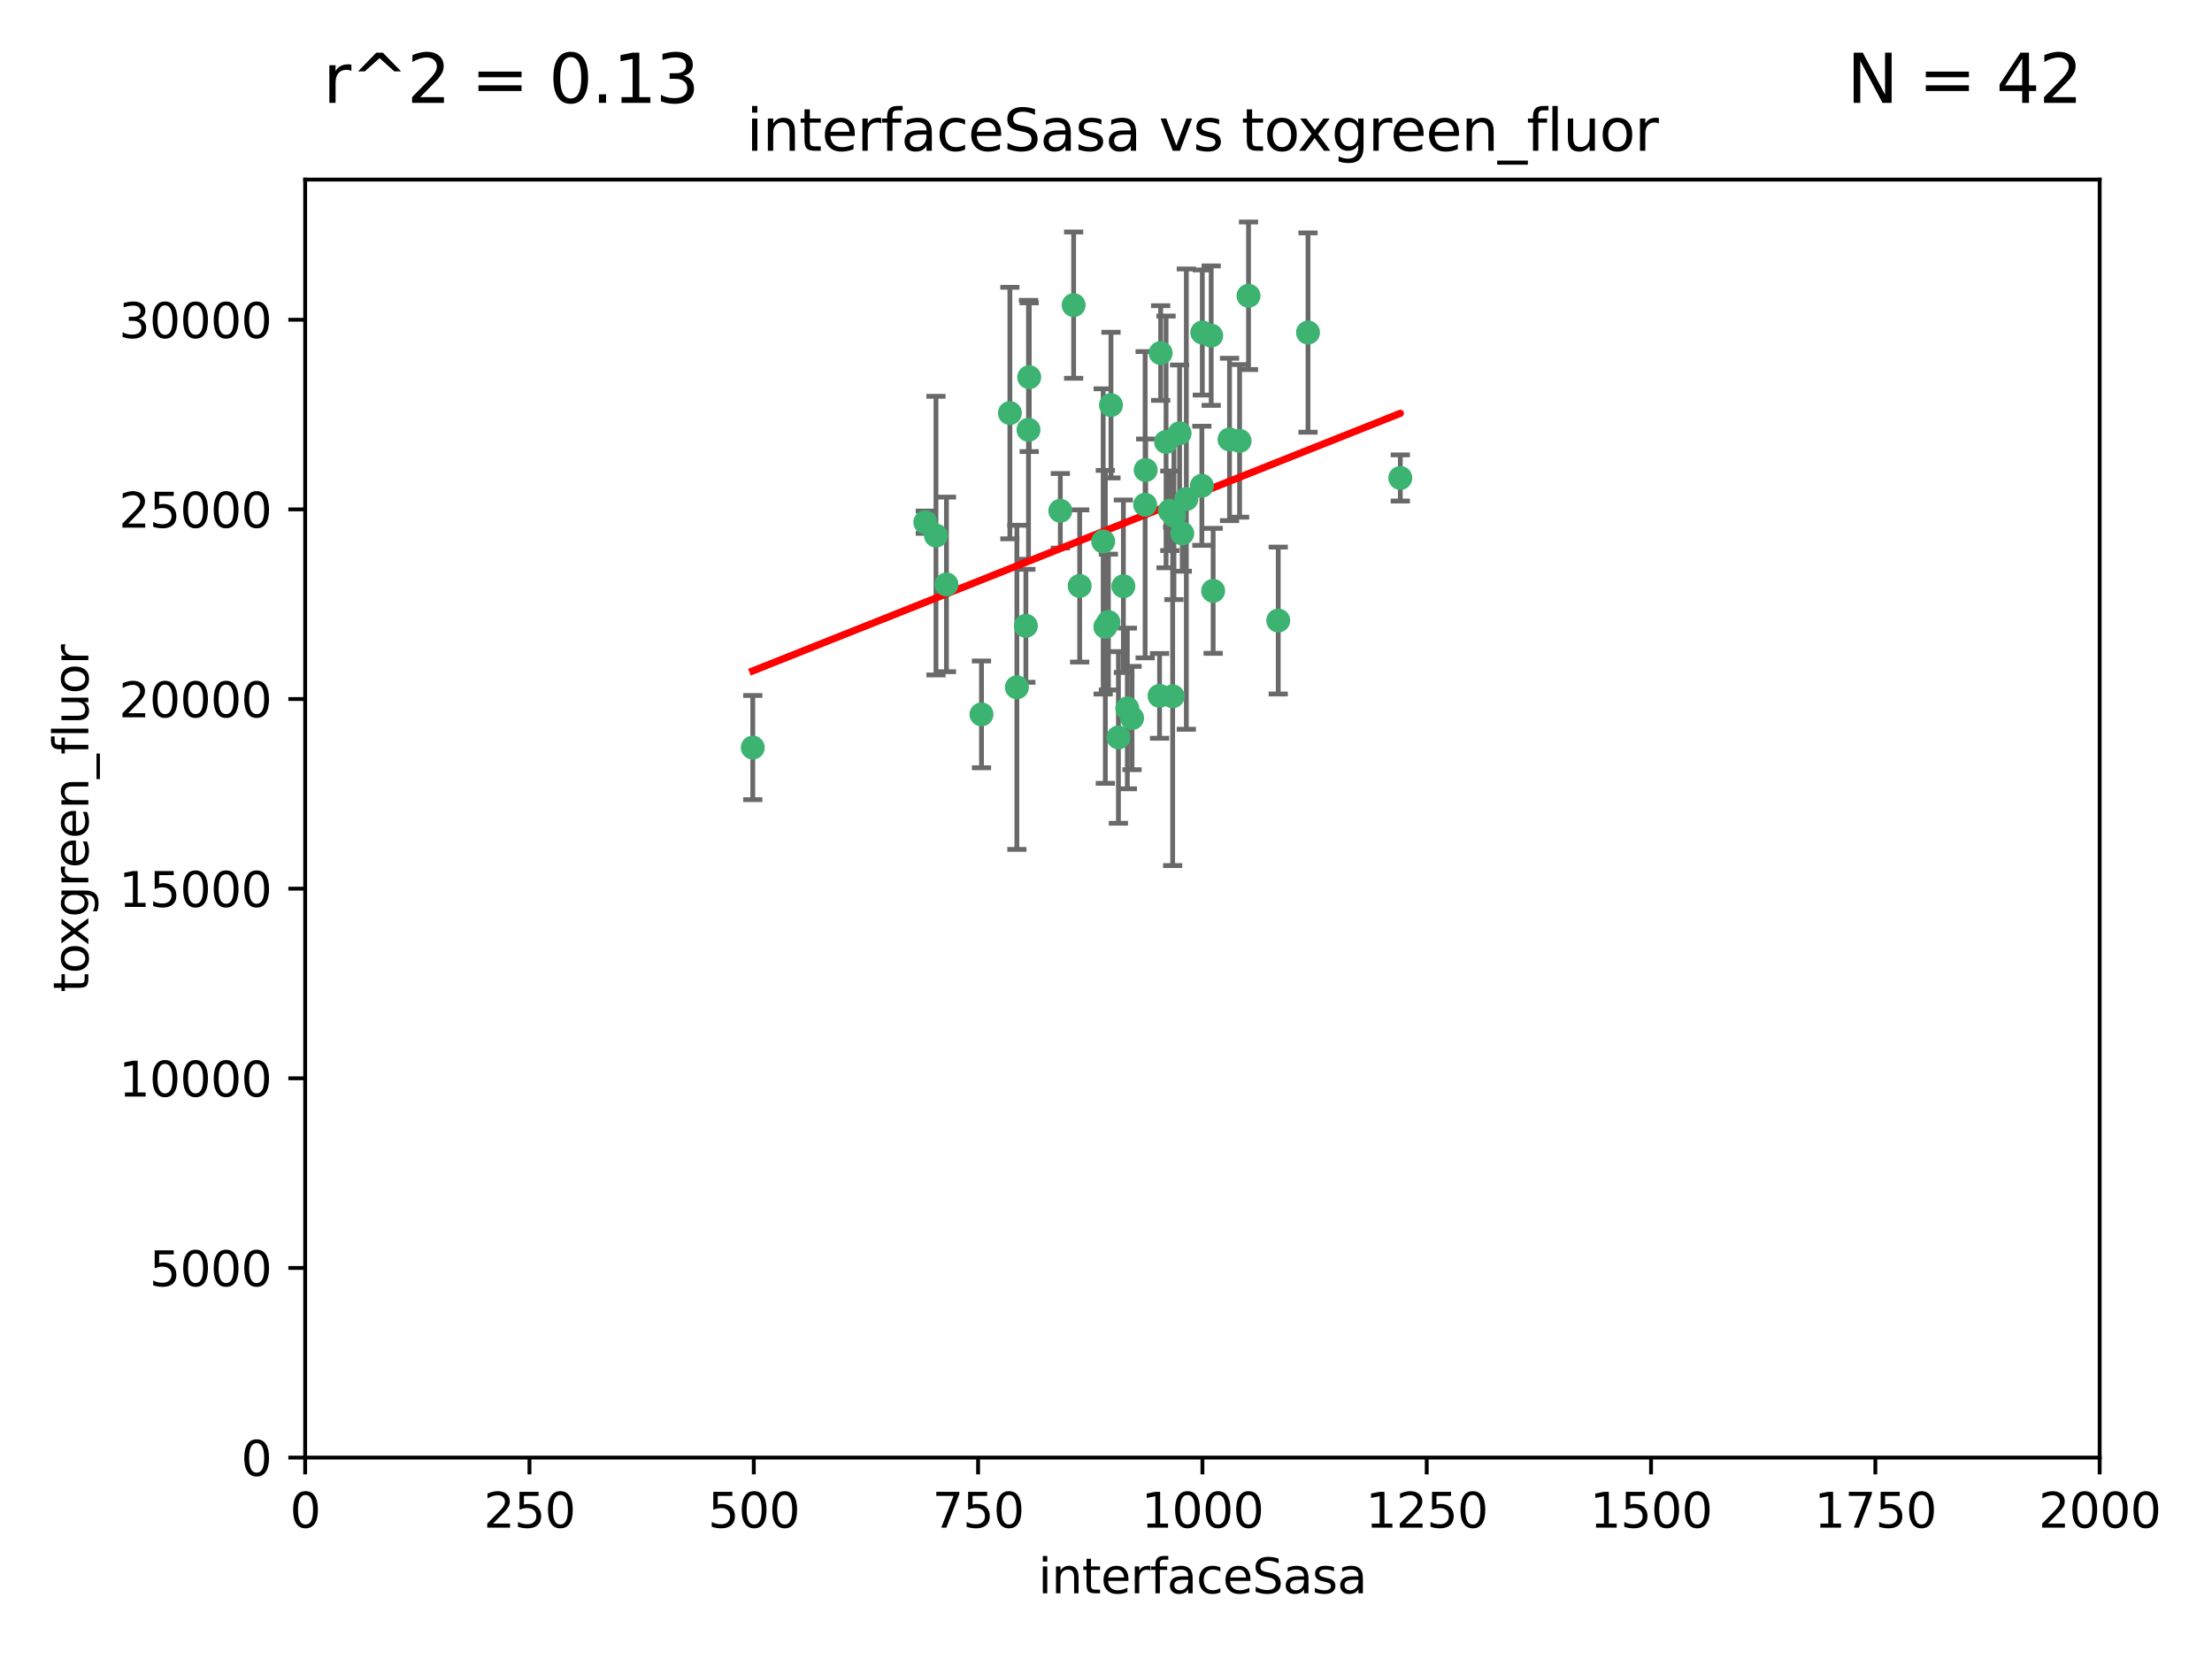 <?xml version="1.0" encoding="utf-8" standalone="no"?>
<!DOCTYPE svg PUBLIC "-//W3C//DTD SVG 1.1//EN"
  "http://www.w3.org/Graphics/SVG/1.1/DTD/svg11.dtd">
<svg xmlns:xlink="http://www.w3.org/1999/xlink" width="460.8pt" height="345.6pt" viewBox="0 0 460.8 345.6" xmlns="http://www.w3.org/2000/svg" version="1.1">
 <defs>
  <style type="text/css">*{stroke-linejoin: round; stroke-linecap: butt}</style>
 </defs>
 <g id="figure_1">
  <g id="patch_1">
   <path d="M 0 345.6 
L 460.8 345.6 
L 460.8 0 
L 0 0 
z
" style="fill: #ffffff"/>
  </g>
  <g id="axes_1">
   <g id="patch_2">
    <path d="M 63.571 303.64 
L 437.4 303.64 
L 437.4 37.411 
L 63.571 37.411 
z
" style="fill: #ffffff"/>
   </g>
   <g id="PathCollection_1">
    <defs>
     <path id="m6989a43f14" d="M 0 1.118 
C 0.297 1.118 0.581 1 0.791 0.791 
C 1 0.581 1.118 0.297 1.118 0 
C 1.118 -0.297 1 -0.581 0.791 -0.791 
C 0.581 -1 0.297 -1.118 0 -1.118 
C -0.297 -1.118 -0.581 -1 -0.791 -0.791 
C -1 -0.581 -1.118 -0.297 -1.118 0 
C -1.118 0.297 -1 0.581 -0.791 0.791 
C -0.581 1 -0.297 1.118 0 1.118 
z
" style="stroke: #3cb371"/>
    </defs>
    <g clip-path="url(#p16514dc336)">
     <use xlink:href="#m6989a43f14" x="243.693" y="106.407" style="fill: #3cb371; stroke: #3cb371"/>
     <use xlink:href="#m6989a43f14" x="272.484" y="69.276" style="fill: #3cb371; stroke: #3cb371"/>
     <use xlink:href="#m6989a43f14" x="231.435" y="84.387" style="fill: #3cb371; stroke: #3cb371"/>
     <use xlink:href="#m6989a43f14" x="242.914" y="92.058" style="fill: #3cb371; stroke: #3cb371"/>
     <use xlink:href="#m6989a43f14" x="266.28" y="129.266" style="fill: #3cb371; stroke: #3cb371"/>
     <use xlink:href="#m6989a43f14" x="220.886" y="106.409" style="fill: #3cb371; stroke: #3cb371"/>
     <use xlink:href="#m6989a43f14" x="214.404" y="78.577" style="fill: #3cb371; stroke: #3cb371"/>
     <use xlink:href="#m6989a43f14" x="241.787" y="73.544" style="fill: #3cb371; stroke: #3cb371"/>
     <use xlink:href="#m6989a43f14" x="252.721" y="123.084" style="fill: #3cb371; stroke: #3cb371"/>
     <use xlink:href="#m6989a43f14" x="252.312" y="69.92" style="fill: #3cb371; stroke: #3cb371"/>
     <use xlink:href="#m6989a43f14" x="258.229" y="91.842" style="fill: #3cb371; stroke: #3cb371"/>
     <use xlink:href="#m6989a43f14" x="223.66" y="63.561" style="fill: #3cb371; stroke: #3cb371"/>
     <use xlink:href="#m6989a43f14" x="232.987" y="153.62" style="fill: #3cb371; stroke: #3cb371"/>
     <use xlink:href="#m6989a43f14" x="241.557" y="144.96" style="fill: #3cb371; stroke: #3cb371"/>
     <use xlink:href="#m6989a43f14" x="247.136" y="103.972" style="fill: #3cb371; stroke: #3cb371"/>
     <use xlink:href="#m6989a43f14" x="246.284" y="111.129" style="fill: #3cb371; stroke: #3cb371"/>
     <use xlink:href="#m6989a43f14" x="244.553" y="107.43" style="fill: #3cb371; stroke: #3cb371"/>
     <use xlink:href="#m6989a43f14" x="250.368" y="101.196" style="fill: #3cb371; stroke: #3cb371"/>
     <use xlink:href="#m6989a43f14" x="210.378" y="86.045" style="fill: #3cb371; stroke: #3cb371"/>
     <use xlink:href="#m6989a43f14" x="256.134" y="91.543" style="fill: #3cb371; stroke: #3cb371"/>
     <use xlink:href="#m6989a43f14" x="234.02" y="122.124" style="fill: #3cb371; stroke: #3cb371"/>
     <use xlink:href="#m6989a43f14" x="238.555" y="105.145" style="fill: #3cb371; stroke: #3cb371"/>
     <use xlink:href="#m6989a43f14" x="230.261" y="130.584" style="fill: #3cb371; stroke: #3cb371"/>
     <use xlink:href="#m6989a43f14" x="238.669" y="97.916" style="fill: #3cb371; stroke: #3cb371"/>
     <use xlink:href="#m6989a43f14" x="245.731" y="90.261" style="fill: #3cb371; stroke: #3cb371"/>
     <use xlink:href="#m6989a43f14" x="214.256" y="89.534" style="fill: #3cb371; stroke: #3cb371"/>
     <use xlink:href="#m6989a43f14" x="291.711" y="99.569" style="fill: #3cb371; stroke: #3cb371"/>
     <use xlink:href="#m6989a43f14" x="224.916" y="122.066" style="fill: #3cb371; stroke: #3cb371"/>
     <use xlink:href="#m6989a43f14" x="260.091" y="61.614" style="fill: #3cb371; stroke: #3cb371"/>
     <use xlink:href="#m6989a43f14" x="250.465" y="69.268" style="fill: #3cb371; stroke: #3cb371"/>
     <use xlink:href="#m6989a43f14" x="204.462" y="148.819" style="fill: #3cb371; stroke: #3cb371"/>
     <use xlink:href="#m6989a43f14" x="194.981" y="111.579" style="fill: #3cb371; stroke: #3cb371"/>
     <use xlink:href="#m6989a43f14" x="192.753" y="108.788" style="fill: #3cb371; stroke: #3cb371"/>
     <use xlink:href="#m6989a43f14" x="229.813" y="112.79" style="fill: #3cb371; stroke: #3cb371"/>
     <use xlink:href="#m6989a43f14" x="230.901" y="129.589" style="fill: #3cb371; stroke: #3cb371"/>
     <use xlink:href="#m6989a43f14" x="213.706" y="130.365" style="fill: #3cb371; stroke: #3cb371"/>
     <use xlink:href="#m6989a43f14" x="211.835" y="143.182" style="fill: #3cb371; stroke: #3cb371"/>
     <use xlink:href="#m6989a43f14" x="244.288" y="145.054" style="fill: #3cb371; stroke: #3cb371"/>
     <use xlink:href="#m6989a43f14" x="235.826" y="149.585" style="fill: #3cb371; stroke: #3cb371"/>
     <use xlink:href="#m6989a43f14" x="234.846" y="147.587" style="fill: #3cb371; stroke: #3cb371"/>
     <use xlink:href="#m6989a43f14" x="197.163" y="121.744" style="fill: #3cb371; stroke: #3cb371"/>
     <use xlink:href="#m6989a43f14" x="156.817" y="155.731" style="fill: #3cb371; stroke: #3cb371"/>
    </g>
   </g>
   <g id="matplotlib.axis_1">
    <g id="xtick_1">
     <g id="line2d_1">
      <defs>
       <path id="mf98ccec0a8" d="M 0 0 
L 0 3.5 
" style="stroke: #000000; stroke-width: 0.8"/>
      </defs>
      <g>
       <use xlink:href="#mf98ccec0a8" x="63.571" y="303.64" style="stroke: #000000; stroke-width: 0.8"/>
      </g>
     </g>
     <g id="text_1">
      <!-- 0 -->
      <g transform="translate(60.39 318.238)scale(0.1 -0.1)">
       <defs>
        <path id="DejaVuSans-30" d="M 2034 4250 
Q 1547 4250 1301 3770 
Q 1056 3291 1056 2328 
Q 1056 1369 1301 889 
Q 1547 409 2034 409 
Q 2525 409 2770 889 
Q 3016 1369 3016 2328 
Q 3016 3291 2770 3770 
Q 2525 4250 2034 4250 
z
M 2034 4750 
Q 2819 4750 3233 4129 
Q 3647 3509 3647 2328 
Q 3647 1150 3233 529 
Q 2819 -91 2034 -91 
Q 1250 -91 836 529 
Q 422 1150 422 2328 
Q 422 3509 836 4129 
Q 1250 4750 2034 4750 
z
" transform="scale(0.016)"/>
       </defs>
       <use xlink:href="#DejaVuSans-30"/>
      </g>
     </g>
    </g>
    <g id="xtick_2">
     <g id="line2d_2">
      <g>
       <use xlink:href="#mf98ccec0a8" x="110.3" y="303.64" style="stroke: #000000; stroke-width: 0.8"/>
      </g>
     </g>
     <g id="text_2">
      <!-- 250 -->
      <g transform="translate(100.756 318.238)scale(0.1 -0.1)">
       <defs>
        <path id="DejaVuSans-32" d="M 1228 531 
L 3431 531 
L 3431 0 
L 469 0 
L 469 531 
Q 828 903 1448 1529 
Q 2069 2156 2228 2338 
Q 2531 2678 2651 2914 
Q 2772 3150 2772 3378 
Q 2772 3750 2511 3984 
Q 2250 4219 1831 4219 
Q 1534 4219 1204 4116 
Q 875 4013 500 3803 
L 500 4441 
Q 881 4594 1212 4672 
Q 1544 4750 1819 4750 
Q 2544 4750 2975 4387 
Q 3406 4025 3406 3419 
Q 3406 3131 3298 2873 
Q 3191 2616 2906 2266 
Q 2828 2175 2409 1742 
Q 1991 1309 1228 531 
z
" transform="scale(0.016)"/>
        <path id="DejaVuSans-35" d="M 691 4666 
L 3169 4666 
L 3169 4134 
L 1269 4134 
L 1269 2991 
Q 1406 3038 1543 3061 
Q 1681 3084 1819 3084 
Q 2600 3084 3056 2656 
Q 3513 2228 3513 1497 
Q 3513 744 3044 326 
Q 2575 -91 1722 -91 
Q 1428 -91 1123 -41 
Q 819 9 494 109 
L 494 744 
Q 775 591 1075 516 
Q 1375 441 1709 441 
Q 2250 441 2565 725 
Q 2881 1009 2881 1497 
Q 2881 1984 2565 2268 
Q 2250 2553 1709 2553 
Q 1456 2553 1204 2497 
Q 953 2441 691 2322 
L 691 4666 
z
" transform="scale(0.016)"/>
       </defs>
       <use xlink:href="#DejaVuSans-32"/>
       <use xlink:href="#DejaVuSans-35" x="63.623"/>
       <use xlink:href="#DejaVuSans-30" x="127.246"/>
      </g>
     </g>
    </g>
    <g id="xtick_3">
     <g id="line2d_3">
      <g>
       <use xlink:href="#mf98ccec0a8" x="157.028" y="303.64" style="stroke: #000000; stroke-width: 0.8"/>
      </g>
     </g>
     <g id="text_3">
      <!-- 500 -->
      <g transform="translate(147.485 318.238)scale(0.1 -0.1)">
       <use xlink:href="#DejaVuSans-35"/>
       <use xlink:href="#DejaVuSans-30" x="63.623"/>
       <use xlink:href="#DejaVuSans-30" x="127.246"/>
      </g>
     </g>
    </g>
    <g id="xtick_4">
     <g id="line2d_4">
      <g>
       <use xlink:href="#mf98ccec0a8" x="203.757" y="303.64" style="stroke: #000000; stroke-width: 0.8"/>
      </g>
     </g>
     <g id="text_4">
      <!-- 750 -->
      <g transform="translate(194.213 318.238)scale(0.1 -0.1)">
       <defs>
        <path id="DejaVuSans-37" d="M 525 4666 
L 3525 4666 
L 3525 4397 
L 1831 0 
L 1172 0 
L 2766 4134 
L 525 4134 
L 525 4666 
z
" transform="scale(0.016)"/>
       </defs>
       <use xlink:href="#DejaVuSans-37"/>
       <use xlink:href="#DejaVuSans-35" x="63.623"/>
       <use xlink:href="#DejaVuSans-30" x="127.246"/>
      </g>
     </g>
    </g>
    <g id="xtick_5">
     <g id="line2d_5">
      <g>
       <use xlink:href="#mf98ccec0a8" x="250.486" y="303.64" style="stroke: #000000; stroke-width: 0.8"/>
      </g>
     </g>
     <g id="text_5">
      <!-- 1000 -->
      <g transform="translate(237.761 318.238)scale(0.1 -0.1)">
       <defs>
        <path id="DejaVuSans-31" d="M 794 531 
L 1825 531 
L 1825 4091 
L 703 3866 
L 703 4441 
L 1819 4666 
L 2450 4666 
L 2450 531 
L 3481 531 
L 3481 0 
L 794 0 
L 794 531 
z
" transform="scale(0.016)"/>
       </defs>
       <use xlink:href="#DejaVuSans-31"/>
       <use xlink:href="#DejaVuSans-30" x="63.623"/>
       <use xlink:href="#DejaVuSans-30" x="127.246"/>
       <use xlink:href="#DejaVuSans-30" x="190.869"/>
      </g>
     </g>
    </g>
    <g id="xtick_6">
     <g id="line2d_6">
      <g>
       <use xlink:href="#mf98ccec0a8" x="297.214" y="303.64" style="stroke: #000000; stroke-width: 0.8"/>
      </g>
     </g>
     <g id="text_6">
      <!-- 1250 -->
      <g transform="translate(284.489 318.238)scale(0.1 -0.1)">
       <use xlink:href="#DejaVuSans-31"/>
       <use xlink:href="#DejaVuSans-32" x="63.623"/>
       <use xlink:href="#DejaVuSans-35" x="127.246"/>
       <use xlink:href="#DejaVuSans-30" x="190.869"/>
      </g>
     </g>
    </g>
    <g id="xtick_7">
     <g id="line2d_7">
      <g>
       <use xlink:href="#mf98ccec0a8" x="343.943" y="303.64" style="stroke: #000000; stroke-width: 0.8"/>
      </g>
     </g>
     <g id="text_7">
      <!-- 1500 -->
      <g transform="translate(331.218 318.238)scale(0.1 -0.1)">
       <use xlink:href="#DejaVuSans-31"/>
       <use xlink:href="#DejaVuSans-35" x="63.623"/>
       <use xlink:href="#DejaVuSans-30" x="127.246"/>
       <use xlink:href="#DejaVuSans-30" x="190.869"/>
      </g>
     </g>
    </g>
    <g id="xtick_8">
     <g id="line2d_8">
      <g>
       <use xlink:href="#mf98ccec0a8" x="390.671" y="303.64" style="stroke: #000000; stroke-width: 0.8"/>
      </g>
     </g>
     <g id="text_8">
      <!-- 1750 -->
      <g transform="translate(377.946 318.238)scale(0.1 -0.1)">
       <use xlink:href="#DejaVuSans-31"/>
       <use xlink:href="#DejaVuSans-37" x="63.623"/>
       <use xlink:href="#DejaVuSans-35" x="127.246"/>
       <use xlink:href="#DejaVuSans-30" x="190.869"/>
      </g>
     </g>
    </g>
    <g id="xtick_9">
     <g id="line2d_9">
      <g>
       <use xlink:href="#mf98ccec0a8" x="437.4" y="303.64" style="stroke: #000000; stroke-width: 0.8"/>
      </g>
     </g>
     <g id="text_9">
      <!-- 2000 -->
      <g transform="translate(424.675 318.238)scale(0.1 -0.1)">
       <use xlink:href="#DejaVuSans-32"/>
       <use xlink:href="#DejaVuSans-30" x="63.623"/>
       <use xlink:href="#DejaVuSans-30" x="127.246"/>
       <use xlink:href="#DejaVuSans-30" x="190.869"/>
      </g>
     </g>
    </g>
    <g id="text_10">
     <!-- interfaceSasa -->
     <g transform="translate(216.279 331.917)scale(0.1 -0.1)">
      <defs>
       <path id="DejaVuSans-69" d="M 603 3500 
L 1178 3500 
L 1178 0 
L 603 0 
L 603 3500 
z
M 603 4863 
L 1178 4863 
L 1178 4134 
L 603 4134 
L 603 4863 
z
" transform="scale(0.016)"/>
       <path id="DejaVuSans-6e" d="M 3513 2113 
L 3513 0 
L 2938 0 
L 2938 2094 
Q 2938 2591 2744 2837 
Q 2550 3084 2163 3084 
Q 1697 3084 1428 2787 
Q 1159 2491 1159 1978 
L 1159 0 
L 581 0 
L 581 3500 
L 1159 3500 
L 1159 2956 
Q 1366 3272 1645 3428 
Q 1925 3584 2291 3584 
Q 2894 3584 3203 3211 
Q 3513 2838 3513 2113 
z
" transform="scale(0.016)"/>
       <path id="DejaVuSans-74" d="M 1172 4494 
L 1172 3500 
L 2356 3500 
L 2356 3053 
L 1172 3053 
L 1172 1153 
Q 1172 725 1289 603 
Q 1406 481 1766 481 
L 2356 481 
L 2356 0 
L 1766 0 
Q 1100 0 847 248 
Q 594 497 594 1153 
L 594 3053 
L 172 3053 
L 172 3500 
L 594 3500 
L 594 4494 
L 1172 4494 
z
" transform="scale(0.016)"/>
       <path id="DejaVuSans-65" d="M 3597 1894 
L 3597 1613 
L 953 1613 
Q 991 1019 1311 708 
Q 1631 397 2203 397 
Q 2534 397 2845 478 
Q 3156 559 3463 722 
L 3463 178 
Q 3153 47 2828 -22 
Q 2503 -91 2169 -91 
Q 1331 -91 842 396 
Q 353 884 353 1716 
Q 353 2575 817 3079 
Q 1281 3584 2069 3584 
Q 2775 3584 3186 3129 
Q 3597 2675 3597 1894 
z
M 3022 2063 
Q 3016 2534 2758 2815 
Q 2500 3097 2075 3097 
Q 1594 3097 1305 2825 
Q 1016 2553 972 2059 
L 3022 2063 
z
" transform="scale(0.016)"/>
       <path id="DejaVuSans-72" d="M 2631 2963 
Q 2534 3019 2420 3045 
Q 2306 3072 2169 3072 
Q 1681 3072 1420 2755 
Q 1159 2438 1159 1844 
L 1159 0 
L 581 0 
L 581 3500 
L 1159 3500 
L 1159 2956 
Q 1341 3275 1631 3429 
Q 1922 3584 2338 3584 
Q 2397 3584 2469 3576 
Q 2541 3569 2628 3553 
L 2631 2963 
z
" transform="scale(0.016)"/>
       <path id="DejaVuSans-66" d="M 2375 4863 
L 2375 4384 
L 1825 4384 
Q 1516 4384 1395 4259 
Q 1275 4134 1275 3809 
L 1275 3500 
L 2222 3500 
L 2222 3053 
L 1275 3053 
L 1275 0 
L 697 0 
L 697 3053 
L 147 3053 
L 147 3500 
L 697 3500 
L 697 3744 
Q 697 4328 969 4595 
Q 1241 4863 1831 4863 
L 2375 4863 
z
" transform="scale(0.016)"/>
       <path id="DejaVuSans-61" d="M 2194 1759 
Q 1497 1759 1228 1600 
Q 959 1441 959 1056 
Q 959 750 1161 570 
Q 1363 391 1709 391 
Q 2188 391 2477 730 
Q 2766 1069 2766 1631 
L 2766 1759 
L 2194 1759 
z
M 3341 1997 
L 3341 0 
L 2766 0 
L 2766 531 
Q 2569 213 2275 61 
Q 1981 -91 1556 -91 
Q 1019 -91 701 211 
Q 384 513 384 1019 
Q 384 1609 779 1909 
Q 1175 2209 1959 2209 
L 2766 2209 
L 2766 2266 
Q 2766 2663 2505 2880 
Q 2244 3097 1772 3097 
Q 1472 3097 1187 3025 
Q 903 2953 641 2809 
L 641 3341 
Q 956 3463 1253 3523 
Q 1550 3584 1831 3584 
Q 2591 3584 2966 3190 
Q 3341 2797 3341 1997 
z
" transform="scale(0.016)"/>
       <path id="DejaVuSans-63" d="M 3122 3366 
L 3122 2828 
Q 2878 2963 2633 3030 
Q 2388 3097 2138 3097 
Q 1578 3097 1268 2742 
Q 959 2388 959 1747 
Q 959 1106 1268 751 
Q 1578 397 2138 397 
Q 2388 397 2633 464 
Q 2878 531 3122 666 
L 3122 134 
Q 2881 22 2623 -34 
Q 2366 -91 2075 -91 
Q 1284 -91 818 406 
Q 353 903 353 1747 
Q 353 2603 823 3093 
Q 1294 3584 2113 3584 
Q 2378 3584 2631 3529 
Q 2884 3475 3122 3366 
z
" transform="scale(0.016)"/>
       <path id="DejaVuSans-53" d="M 3425 4513 
L 3425 3897 
Q 3066 4069 2747 4153 
Q 2428 4238 2131 4238 
Q 1616 4238 1336 4038 
Q 1056 3838 1056 3469 
Q 1056 3159 1242 3001 
Q 1428 2844 1947 2747 
L 2328 2669 
Q 3034 2534 3370 2195 
Q 3706 1856 3706 1288 
Q 3706 609 3251 259 
Q 2797 -91 1919 -91 
Q 1588 -91 1214 -16 
Q 841 59 441 206 
L 441 856 
Q 825 641 1194 531 
Q 1563 422 1919 422 
Q 2459 422 2753 634 
Q 3047 847 3047 1241 
Q 3047 1584 2836 1778 
Q 2625 1972 2144 2069 
L 1759 2144 
Q 1053 2284 737 2584 
Q 422 2884 422 3419 
Q 422 4038 858 4394 
Q 1294 4750 2059 4750 
Q 2388 4750 2728 4690 
Q 3069 4631 3425 4513 
z
" transform="scale(0.016)"/>
       <path id="DejaVuSans-73" d="M 2834 3397 
L 2834 2853 
Q 2591 2978 2328 3040 
Q 2066 3103 1784 3103 
Q 1356 3103 1142 2972 
Q 928 2841 928 2578 
Q 928 2378 1081 2264 
Q 1234 2150 1697 2047 
L 1894 2003 
Q 2506 1872 2764 1633 
Q 3022 1394 3022 966 
Q 3022 478 2636 193 
Q 2250 -91 1575 -91 
Q 1294 -91 989 -36 
Q 684 19 347 128 
L 347 722 
Q 666 556 975 473 
Q 1284 391 1588 391 
Q 1994 391 2212 530 
Q 2431 669 2431 922 
Q 2431 1156 2273 1281 
Q 2116 1406 1581 1522 
L 1381 1569 
Q 847 1681 609 1914 
Q 372 2147 372 2553 
Q 372 3047 722 3315 
Q 1072 3584 1716 3584 
Q 2034 3584 2315 3537 
Q 2597 3491 2834 3397 
z
" transform="scale(0.016)"/>
      </defs>
      <use xlink:href="#DejaVuSans-69"/>
      <use xlink:href="#DejaVuSans-6e" x="27.783"/>
      <use xlink:href="#DejaVuSans-74" x="91.162"/>
      <use xlink:href="#DejaVuSans-65" x="130.371"/>
      <use xlink:href="#DejaVuSans-72" x="191.895"/>
      <use xlink:href="#DejaVuSans-66" x="233.008"/>
      <use xlink:href="#DejaVuSans-61" x="268.213"/>
      <use xlink:href="#DejaVuSans-63" x="329.492"/>
      <use xlink:href="#DejaVuSans-65" x="384.473"/>
      <use xlink:href="#DejaVuSans-53" x="445.996"/>
      <use xlink:href="#DejaVuSans-61" x="509.473"/>
      <use xlink:href="#DejaVuSans-73" x="570.752"/>
      <use xlink:href="#DejaVuSans-61" x="622.852"/>
     </g>
    </g>
   </g>
   <g id="matplotlib.axis_2">
    <g id="ytick_1">
     <g id="line2d_10">
      <defs>
       <path id="m1c99e8c3f7" d="M 0 0 
L -3.5 0 
" style="stroke: #000000; stroke-width: 0.8"/>
      </defs>
      <g>
       <use xlink:href="#m1c99e8c3f7" x="63.571" y="303.64" style="stroke: #000000; stroke-width: 0.8"/>
      </g>
     </g>
     <g id="text_11">
      <!-- 0 -->
      <g transform="translate(50.209 307.439)scale(0.1 -0.1)">
       <use xlink:href="#DejaVuSans-30"/>
      </g>
     </g>
    </g>
    <g id="ytick_2">
     <g id="line2d_11">
      <g>
       <use xlink:href="#m1c99e8c3f7" x="63.571" y="264.135" style="stroke: #000000; stroke-width: 0.8"/>
      </g>
     </g>
     <g id="text_12">
      <!-- 5000 -->
      <g transform="translate(31.121 267.934)scale(0.1 -0.1)">
       <use xlink:href="#DejaVuSans-35"/>
       <use xlink:href="#DejaVuSans-30" x="63.623"/>
       <use xlink:href="#DejaVuSans-30" x="127.246"/>
       <use xlink:href="#DejaVuSans-30" x="190.869"/>
      </g>
     </g>
    </g>
    <g id="ytick_3">
     <g id="line2d_12">
      <g>
       <use xlink:href="#m1c99e8c3f7" x="63.571" y="224.63" style="stroke: #000000; stroke-width: 0.8"/>
      </g>
     </g>
     <g id="text_13">
      <!-- 10000 -->
      <g transform="translate(24.759 228.429)scale(0.1 -0.1)">
       <use xlink:href="#DejaVuSans-31"/>
       <use xlink:href="#DejaVuSans-30" x="63.623"/>
       <use xlink:href="#DejaVuSans-30" x="127.246"/>
       <use xlink:href="#DejaVuSans-30" x="190.869"/>
       <use xlink:href="#DejaVuSans-30" x="254.492"/>
      </g>
     </g>
    </g>
    <g id="ytick_4">
     <g id="line2d_13">
      <g>
       <use xlink:href="#m1c99e8c3f7" x="63.571" y="185.125" style="stroke: #000000; stroke-width: 0.8"/>
      </g>
     </g>
     <g id="text_14">
      <!-- 15000 -->
      <g transform="translate(24.759 188.924)scale(0.1 -0.1)">
       <use xlink:href="#DejaVuSans-31"/>
       <use xlink:href="#DejaVuSans-35" x="63.623"/>
       <use xlink:href="#DejaVuSans-30" x="127.246"/>
       <use xlink:href="#DejaVuSans-30" x="190.869"/>
       <use xlink:href="#DejaVuSans-30" x="254.492"/>
      </g>
     </g>
    </g>
    <g id="ytick_5">
     <g id="line2d_14">
      <g>
       <use xlink:href="#m1c99e8c3f7" x="63.571" y="145.62" style="stroke: #000000; stroke-width: 0.8"/>
      </g>
     </g>
     <g id="text_15">
      <!-- 20000 -->
      <g transform="translate(24.759 149.419)scale(0.1 -0.1)">
       <use xlink:href="#DejaVuSans-32"/>
       <use xlink:href="#DejaVuSans-30" x="63.623"/>
       <use xlink:href="#DejaVuSans-30" x="127.246"/>
       <use xlink:href="#DejaVuSans-30" x="190.869"/>
       <use xlink:href="#DejaVuSans-30" x="254.492"/>
      </g>
     </g>
    </g>
    <g id="ytick_6">
     <g id="line2d_15">
      <g>
       <use xlink:href="#m1c99e8c3f7" x="63.571" y="106.115" style="stroke: #000000; stroke-width: 0.8"/>
      </g>
     </g>
     <g id="text_16">
      <!-- 25000 -->
      <g transform="translate(24.759 109.914)scale(0.1 -0.1)">
       <use xlink:href="#DejaVuSans-32"/>
       <use xlink:href="#DejaVuSans-35" x="63.623"/>
       <use xlink:href="#DejaVuSans-30" x="127.246"/>
       <use xlink:href="#DejaVuSans-30" x="190.869"/>
       <use xlink:href="#DejaVuSans-30" x="254.492"/>
      </g>
     </g>
    </g>
    <g id="ytick_7">
     <g id="line2d_16">
      <g>
       <use xlink:href="#m1c99e8c3f7" x="63.571" y="66.61" style="stroke: #000000; stroke-width: 0.8"/>
      </g>
     </g>
     <g id="text_17">
      <!-- 30000 -->
      <g transform="translate(24.759 70.409)scale(0.1 -0.1)">
       <defs>
        <path id="DejaVuSans-33" d="M 2597 2516 
Q 3050 2419 3304 2112 
Q 3559 1806 3559 1356 
Q 3559 666 3084 287 
Q 2609 -91 1734 -91 
Q 1441 -91 1130 -33 
Q 819 25 488 141 
L 488 750 
Q 750 597 1062 519 
Q 1375 441 1716 441 
Q 2309 441 2620 675 
Q 2931 909 2931 1356 
Q 2931 1769 2642 2001 
Q 2353 2234 1838 2234 
L 1294 2234 
L 1294 2753 
L 1863 2753 
Q 2328 2753 2575 2939 
Q 2822 3125 2822 3475 
Q 2822 3834 2567 4026 
Q 2313 4219 1838 4219 
Q 1578 4219 1281 4162 
Q 984 4106 628 3988 
L 628 4550 
Q 988 4650 1302 4700 
Q 1616 4750 1894 4750 
Q 2613 4750 3031 4423 
Q 3450 4097 3450 3541 
Q 3450 3153 3228 2886 
Q 3006 2619 2597 2516 
z
" transform="scale(0.016)"/>
       </defs>
       <use xlink:href="#DejaVuSans-33"/>
       <use xlink:href="#DejaVuSans-30" x="63.623"/>
       <use xlink:href="#DejaVuSans-30" x="127.246"/>
       <use xlink:href="#DejaVuSans-30" x="190.869"/>
       <use xlink:href="#DejaVuSans-30" x="254.492"/>
      </g>
     </g>
    </g>
    <g id="text_18">
     <!-- toxgreen_fluor -->
     <g transform="translate(18.401 206.72)rotate(-90)scale(0.1 -0.1)">
      <defs>
       <path id="DejaVuSans-6f" d="M 1959 3097 
Q 1497 3097 1228 2736 
Q 959 2375 959 1747 
Q 959 1119 1226 758 
Q 1494 397 1959 397 
Q 2419 397 2687 759 
Q 2956 1122 2956 1747 
Q 2956 2369 2687 2733 
Q 2419 3097 1959 3097 
z
M 1959 3584 
Q 2709 3584 3137 3096 
Q 3566 2609 3566 1747 
Q 3566 888 3137 398 
Q 2709 -91 1959 -91 
Q 1206 -91 779 398 
Q 353 888 353 1747 
Q 353 2609 779 3096 
Q 1206 3584 1959 3584 
z
" transform="scale(0.016)"/>
       <path id="DejaVuSans-78" d="M 3513 3500 
L 2247 1797 
L 3578 0 
L 2900 0 
L 1881 1375 
L 863 0 
L 184 0 
L 1544 1831 
L 300 3500 
L 978 3500 
L 1906 2253 
L 2834 3500 
L 3513 3500 
z
" transform="scale(0.016)"/>
       <path id="DejaVuSans-67" d="M 2906 1791 
Q 2906 2416 2648 2759 
Q 2391 3103 1925 3103 
Q 1463 3103 1205 2759 
Q 947 2416 947 1791 
Q 947 1169 1205 825 
Q 1463 481 1925 481 
Q 2391 481 2648 825 
Q 2906 1169 2906 1791 
z
M 3481 434 
Q 3481 -459 3084 -895 
Q 2688 -1331 1869 -1331 
Q 1566 -1331 1297 -1286 
Q 1028 -1241 775 -1147 
L 775 -588 
Q 1028 -725 1275 -790 
Q 1522 -856 1778 -856 
Q 2344 -856 2625 -561 
Q 2906 -266 2906 331 
L 2906 616 
Q 2728 306 2450 153 
Q 2172 0 1784 0 
Q 1141 0 747 490 
Q 353 981 353 1791 
Q 353 2603 747 3093 
Q 1141 3584 1784 3584 
Q 2172 3584 2450 3431 
Q 2728 3278 2906 2969 
L 2906 3500 
L 3481 3500 
L 3481 434 
z
" transform="scale(0.016)"/>
       <path id="DejaVuSans-5f" d="M 3263 -1063 
L 3263 -1509 
L -63 -1509 
L -63 -1063 
L 3263 -1063 
z
" transform="scale(0.016)"/>
       <path id="DejaVuSans-6c" d="M 603 4863 
L 1178 4863 
L 1178 0 
L 603 0 
L 603 4863 
z
" transform="scale(0.016)"/>
       <path id="DejaVuSans-75" d="M 544 1381 
L 544 3500 
L 1119 3500 
L 1119 1403 
Q 1119 906 1312 657 
Q 1506 409 1894 409 
Q 2359 409 2629 706 
Q 2900 1003 2900 1516 
L 2900 3500 
L 3475 3500 
L 3475 0 
L 2900 0 
L 2900 538 
Q 2691 219 2414 64 
Q 2138 -91 1772 -91 
Q 1169 -91 856 284 
Q 544 659 544 1381 
z
M 1991 3584 
L 1991 3584 
z
" transform="scale(0.016)"/>
      </defs>
      <use xlink:href="#DejaVuSans-74"/>
      <use xlink:href="#DejaVuSans-6f" x="39.209"/>
      <use xlink:href="#DejaVuSans-78" x="97.266"/>
      <use xlink:href="#DejaVuSans-67" x="156.445"/>
      <use xlink:href="#DejaVuSans-72" x="219.922"/>
      <use xlink:href="#DejaVuSans-65" x="258.785"/>
      <use xlink:href="#DejaVuSans-65" x="320.309"/>
      <use xlink:href="#DejaVuSans-6e" x="381.832"/>
      <use xlink:href="#DejaVuSans-5f" x="445.211"/>
      <use xlink:href="#DejaVuSans-66" x="495.211"/>
      <use xlink:href="#DejaVuSans-6c" x="530.416"/>
      <use xlink:href="#DejaVuSans-75" x="558.199"/>
      <use xlink:href="#DejaVuSans-6f" x="621.578"/>
      <use xlink:href="#DejaVuSans-72" x="682.76"/>
     </g>
    </g>
   </g>
   <g id="LineCollection_1">
    <path d="M 243.693 114.69 
L 243.693 98.124 
" clip-path="url(#p16514dc336)" style="fill: none; stroke: #696969"/>
    <path d="M 272.484 90.034 
L 272.484 48.519 
" clip-path="url(#p16514dc336)" style="fill: none; stroke: #696969"/>
    <path d="M 231.435 99.556 
L 231.435 69.219 
" clip-path="url(#p16514dc336)" style="fill: none; stroke: #696969"/>
    <path d="M 242.914 118.276 
L 242.914 65.84 
" clip-path="url(#p16514dc336)" style="fill: none; stroke: #696969"/>
    <path d="M 266.28 144.567 
L 266.28 113.965 
" clip-path="url(#p16514dc336)" style="fill: none; stroke: #696969"/>
    <path d="M 220.886 114.176 
L 220.886 98.642 
" clip-path="url(#p16514dc336)" style="fill: none; stroke: #696969"/>
    <path d="M 214.404 94.067 
L 214.404 63.087 
" clip-path="url(#p16514dc336)" style="fill: none; stroke: #696969"/>
    <path d="M 241.787 83.405 
L 241.787 63.682 
" clip-path="url(#p16514dc336)" style="fill: none; stroke: #696969"/>
    <path d="M 252.721 136.104 
L 252.721 110.065 
" clip-path="url(#p16514dc336)" style="fill: none; stroke: #696969"/>
    <path d="M 252.312 84.444 
L 252.312 55.396 
" clip-path="url(#p16514dc336)" style="fill: none; stroke: #696969"/>
    <path d="M 258.229 107.733 
L 258.229 75.95 
" clip-path="url(#p16514dc336)" style="fill: none; stroke: #696969"/>
    <path d="M 223.66 78.794 
L 223.66 48.327 
" clip-path="url(#p16514dc336)" style="fill: none; stroke: #696969"/>
    <path d="M 232.987 171.496 
L 232.987 135.744 
" clip-path="url(#p16514dc336)" style="fill: none; stroke: #696969"/>
    <path d="M 241.557 153.789 
L 241.557 136.131 
" clip-path="url(#p16514dc336)" style="fill: none; stroke: #696969"/>
    <path d="M 247.136 151.918 
L 247.136 56.025 
" clip-path="url(#p16514dc336)" style="fill: none; stroke: #696969"/>
    <path d="M 246.284 118.989 
L 246.284 103.269 
" clip-path="url(#p16514dc336)" style="fill: none; stroke: #696969"/>
    <path d="M 244.553 124.902 
L 244.553 89.957 
" clip-path="url(#p16514dc336)" style="fill: none; stroke: #696969"/>
    <path d="M 250.368 113.603 
L 250.368 88.789 
" clip-path="url(#p16514dc336)" style="fill: none; stroke: #696969"/>
    <path d="M 210.378 112.245 
L 210.378 59.845 
" clip-path="url(#p16514dc336)" style="fill: none; stroke: #696969"/>
    <path d="M 256.134 108.456 
L 256.134 74.63 
" clip-path="url(#p16514dc336)" style="fill: none; stroke: #696969"/>
    <path d="M 234.02 140.086 
L 234.02 104.162 
" clip-path="url(#p16514dc336)" style="fill: none; stroke: #696969"/>
    <path d="M 238.555 137.044 
L 238.555 73.246 
" clip-path="url(#p16514dc336)" style="fill: none; stroke: #696969"/>
    <path d="M 230.261 163.179 
L 230.261 97.99 
" clip-path="url(#p16514dc336)" style="fill: none; stroke: #696969"/>
    <path d="M 238.669 104.375 
L 238.669 91.457 
" clip-path="url(#p16514dc336)" style="fill: none; stroke: #696969"/>
    <path d="M 245.731 104.49 
L 245.731 76.032 
" clip-path="url(#p16514dc336)" style="fill: none; stroke: #696969"/>
    <path d="M 214.256 116.506 
L 214.256 62.562 
" clip-path="url(#p16514dc336)" style="fill: none; stroke: #696969"/>
    <path d="M 291.711 104.376 
L 291.711 94.761 
" clip-path="url(#p16514dc336)" style="fill: none; stroke: #696969"/>
    <path d="M 224.916 137.913 
L 224.916 106.218 
" clip-path="url(#p16514dc336)" style="fill: none; stroke: #696969"/>
    <path d="M 260.091 76.984 
L 260.091 46.244 
" clip-path="url(#p16514dc336)" style="fill: none; stroke: #696969"/>
    <path d="M 250.465 82.296 
L 250.465 56.239 
" clip-path="url(#p16514dc336)" style="fill: none; stroke: #696969"/>
    <path d="M 204.462 159.942 
L 204.462 137.697 
" clip-path="url(#p16514dc336)" style="fill: none; stroke: #696969"/>
    <path d="M 194.981 140.604 
L 194.981 82.554 
" clip-path="url(#p16514dc336)" style="fill: none; stroke: #696969"/>
    <path d="M 192.753 111.116 
L 192.753 106.461 
" clip-path="url(#p16514dc336)" style="fill: none; stroke: #696969"/>
    <path d="M 229.813 144.582 
L 229.813 80.997 
" clip-path="url(#p16514dc336)" style="fill: none; stroke: #696969"/>
    <path d="M 230.901 143.733 
L 230.901 115.445 
" clip-path="url(#p16514dc336)" style="fill: none; stroke: #696969"/>
    <path d="M 213.706 142.136 
L 213.706 118.595 
" clip-path="url(#p16514dc336)" style="fill: none; stroke: #696969"/>
    <path d="M 211.835 176.942 
L 211.835 109.423 
" clip-path="url(#p16514dc336)" style="fill: none; stroke: #696969"/>
    <path d="M 244.288 180.314 
L 244.288 109.794 
" clip-path="url(#p16514dc336)" style="fill: none; stroke: #696969"/>
    <path d="M 235.826 160.342 
L 235.826 138.827 
" clip-path="url(#p16514dc336)" style="fill: none; stroke: #696969"/>
    <path d="M 234.846 164.323 
L 234.846 130.852 
" clip-path="url(#p16514dc336)" style="fill: none; stroke: #696969"/>
    <path d="M 197.163 139.929 
L 197.163 103.559 
" clip-path="url(#p16514dc336)" style="fill: none; stroke: #696969"/>
    <path d="M 156.817 166.584 
L 156.817 144.878 
" clip-path="url(#p16514dc336)" style="fill: none; stroke: #696969"/>
   </g>
   <g id="line2d_17">
    <defs>
     <path id="maffab4b359" d="M 2 0 
L -2 -0 
" style="stroke: #696969"/>
    </defs>
    <g clip-path="url(#p16514dc336)">
     <use xlink:href="#maffab4b359" x="243.693" y="114.69" style="fill: #696969; stroke: #696969"/>
     <use xlink:href="#maffab4b359" x="272.484" y="90.034" style="fill: #696969; stroke: #696969"/>
     <use xlink:href="#maffab4b359" x="231.435" y="99.556" style="fill: #696969; stroke: #696969"/>
     <use xlink:href="#maffab4b359" x="242.914" y="118.276" style="fill: #696969; stroke: #696969"/>
     <use xlink:href="#maffab4b359" x="266.28" y="144.567" style="fill: #696969; stroke: #696969"/>
     <use xlink:href="#maffab4b359" x="220.886" y="114.176" style="fill: #696969; stroke: #696969"/>
     <use xlink:href="#maffab4b359" x="214.404" y="94.067" style="fill: #696969; stroke: #696969"/>
     <use xlink:href="#maffab4b359" x="241.787" y="83.405" style="fill: #696969; stroke: #696969"/>
     <use xlink:href="#maffab4b359" x="252.721" y="136.104" style="fill: #696969; stroke: #696969"/>
     <use xlink:href="#maffab4b359" x="252.312" y="84.444" style="fill: #696969; stroke: #696969"/>
     <use xlink:href="#maffab4b359" x="258.229" y="107.733" style="fill: #696969; stroke: #696969"/>
     <use xlink:href="#maffab4b359" x="223.66" y="78.794" style="fill: #696969; stroke: #696969"/>
     <use xlink:href="#maffab4b359" x="232.987" y="171.496" style="fill: #696969; stroke: #696969"/>
     <use xlink:href="#maffab4b359" x="241.557" y="153.789" style="fill: #696969; stroke: #696969"/>
     <use xlink:href="#maffab4b359" x="247.136" y="151.918" style="fill: #696969; stroke: #696969"/>
     <use xlink:href="#maffab4b359" x="246.284" y="118.989" style="fill: #696969; stroke: #696969"/>
     <use xlink:href="#maffab4b359" x="244.553" y="124.902" style="fill: #696969; stroke: #696969"/>
     <use xlink:href="#maffab4b359" x="250.368" y="113.603" style="fill: #696969; stroke: #696969"/>
     <use xlink:href="#maffab4b359" x="210.378" y="112.245" style="fill: #696969; stroke: #696969"/>
     <use xlink:href="#maffab4b359" x="256.134" y="108.456" style="fill: #696969; stroke: #696969"/>
     <use xlink:href="#maffab4b359" x="234.02" y="140.086" style="fill: #696969; stroke: #696969"/>
     <use xlink:href="#maffab4b359" x="238.555" y="137.044" style="fill: #696969; stroke: #696969"/>
     <use xlink:href="#maffab4b359" x="230.261" y="163.179" style="fill: #696969; stroke: #696969"/>
     <use xlink:href="#maffab4b359" x="238.669" y="104.375" style="fill: #696969; stroke: #696969"/>
     <use xlink:href="#maffab4b359" x="245.731" y="104.49" style="fill: #696969; stroke: #696969"/>
     <use xlink:href="#maffab4b359" x="214.256" y="116.506" style="fill: #696969; stroke: #696969"/>
     <use xlink:href="#maffab4b359" x="291.711" y="104.376" style="fill: #696969; stroke: #696969"/>
     <use xlink:href="#maffab4b359" x="224.916" y="137.913" style="fill: #696969; stroke: #696969"/>
     <use xlink:href="#maffab4b359" x="260.091" y="76.984" style="fill: #696969; stroke: #696969"/>
     <use xlink:href="#maffab4b359" x="250.465" y="82.296" style="fill: #696969; stroke: #696969"/>
     <use xlink:href="#maffab4b359" x="204.462" y="159.942" style="fill: #696969; stroke: #696969"/>
     <use xlink:href="#maffab4b359" x="194.981" y="140.604" style="fill: #696969; stroke: #696969"/>
     <use xlink:href="#maffab4b359" x="192.753" y="111.116" style="fill: #696969; stroke: #696969"/>
     <use xlink:href="#maffab4b359" x="229.813" y="144.582" style="fill: #696969; stroke: #696969"/>
     <use xlink:href="#maffab4b359" x="230.901" y="143.733" style="fill: #696969; stroke: #696969"/>
     <use xlink:href="#maffab4b359" x="213.706" y="142.136" style="fill: #696969; stroke: #696969"/>
     <use xlink:href="#maffab4b359" x="211.835" y="176.942" style="fill: #696969; stroke: #696969"/>
     <use xlink:href="#maffab4b359" x="244.288" y="180.314" style="fill: #696969; stroke: #696969"/>
     <use xlink:href="#maffab4b359" x="235.826" y="160.342" style="fill: #696969; stroke: #696969"/>
     <use xlink:href="#maffab4b359" x="234.846" y="164.323" style="fill: #696969; stroke: #696969"/>
     <use xlink:href="#maffab4b359" x="197.163" y="139.929" style="fill: #696969; stroke: #696969"/>
     <use xlink:href="#maffab4b359" x="156.817" y="166.584" style="fill: #696969; stroke: #696969"/>
    </g>
   </g>
   <g id="line2d_18">
    <g clip-path="url(#p16514dc336)">
     <use xlink:href="#maffab4b359" x="243.693" y="98.124" style="fill: #696969; stroke: #696969"/>
     <use xlink:href="#maffab4b359" x="272.484" y="48.519" style="fill: #696969; stroke: #696969"/>
     <use xlink:href="#maffab4b359" x="231.435" y="69.219" style="fill: #696969; stroke: #696969"/>
     <use xlink:href="#maffab4b359" x="242.914" y="65.84" style="fill: #696969; stroke: #696969"/>
     <use xlink:href="#maffab4b359" x="266.28" y="113.965" style="fill: #696969; stroke: #696969"/>
     <use xlink:href="#maffab4b359" x="220.886" y="98.642" style="fill: #696969; stroke: #696969"/>
     <use xlink:href="#maffab4b359" x="214.404" y="63.087" style="fill: #696969; stroke: #696969"/>
     <use xlink:href="#maffab4b359" x="241.787" y="63.682" style="fill: #696969; stroke: #696969"/>
     <use xlink:href="#maffab4b359" x="252.721" y="110.065" style="fill: #696969; stroke: #696969"/>
     <use xlink:href="#maffab4b359" x="252.312" y="55.396" style="fill: #696969; stroke: #696969"/>
     <use xlink:href="#maffab4b359" x="258.229" y="75.95" style="fill: #696969; stroke: #696969"/>
     <use xlink:href="#maffab4b359" x="223.66" y="48.327" style="fill: #696969; stroke: #696969"/>
     <use xlink:href="#maffab4b359" x="232.987" y="135.744" style="fill: #696969; stroke: #696969"/>
     <use xlink:href="#maffab4b359" x="241.557" y="136.131" style="fill: #696969; stroke: #696969"/>
     <use xlink:href="#maffab4b359" x="247.136" y="56.025" style="fill: #696969; stroke: #696969"/>
     <use xlink:href="#maffab4b359" x="246.284" y="103.269" style="fill: #696969; stroke: #696969"/>
     <use xlink:href="#maffab4b359" x="244.553" y="89.957" style="fill: #696969; stroke: #696969"/>
     <use xlink:href="#maffab4b359" x="250.368" y="88.789" style="fill: #696969; stroke: #696969"/>
     <use xlink:href="#maffab4b359" x="210.378" y="59.845" style="fill: #696969; stroke: #696969"/>
     <use xlink:href="#maffab4b359" x="256.134" y="74.63" style="fill: #696969; stroke: #696969"/>
     <use xlink:href="#maffab4b359" x="234.02" y="104.162" style="fill: #696969; stroke: #696969"/>
     <use xlink:href="#maffab4b359" x="238.555" y="73.246" style="fill: #696969; stroke: #696969"/>
     <use xlink:href="#maffab4b359" x="230.261" y="97.99" style="fill: #696969; stroke: #696969"/>
     <use xlink:href="#maffab4b359" x="238.669" y="91.457" style="fill: #696969; stroke: #696969"/>
     <use xlink:href="#maffab4b359" x="245.731" y="76.032" style="fill: #696969; stroke: #696969"/>
     <use xlink:href="#maffab4b359" x="214.256" y="62.562" style="fill: #696969; stroke: #696969"/>
     <use xlink:href="#maffab4b359" x="291.711" y="94.761" style="fill: #696969; stroke: #696969"/>
     <use xlink:href="#maffab4b359" x="224.916" y="106.218" style="fill: #696969; stroke: #696969"/>
     <use xlink:href="#maffab4b359" x="260.091" y="46.244" style="fill: #696969; stroke: #696969"/>
     <use xlink:href="#maffab4b359" x="250.465" y="56.239" style="fill: #696969; stroke: #696969"/>
     <use xlink:href="#maffab4b359" x="204.462" y="137.697" style="fill: #696969; stroke: #696969"/>
     <use xlink:href="#maffab4b359" x="194.981" y="82.554" style="fill: #696969; stroke: #696969"/>
     <use xlink:href="#maffab4b359" x="192.753" y="106.461" style="fill: #696969; stroke: #696969"/>
     <use xlink:href="#maffab4b359" x="229.813" y="80.997" style="fill: #696969; stroke: #696969"/>
     <use xlink:href="#maffab4b359" x="230.901" y="115.445" style="fill: #696969; stroke: #696969"/>
     <use xlink:href="#maffab4b359" x="213.706" y="118.595" style="fill: #696969; stroke: #696969"/>
     <use xlink:href="#maffab4b359" x="211.835" y="109.423" style="fill: #696969; stroke: #696969"/>
     <use xlink:href="#maffab4b359" x="244.288" y="109.794" style="fill: #696969; stroke: #696969"/>
     <use xlink:href="#maffab4b359" x="235.826" y="138.827" style="fill: #696969; stroke: #696969"/>
     <use xlink:href="#maffab4b359" x="234.846" y="130.852" style="fill: #696969; stroke: #696969"/>
     <use xlink:href="#maffab4b359" x="197.163" y="103.559" style="fill: #696969; stroke: #696969"/>
     <use xlink:href="#maffab4b359" x="156.817" y="144.878" style="fill: #696969; stroke: #696969"/>
    </g>
   </g>
   <g id="line2d_19">
    <path d="M 243.693 105.202 
L 272.484 93.751 
L 231.435 110.078 
L 242.914 105.512 
L 266.28 96.218 
L 220.886 114.274 
L 214.404 116.852 
L 241.787 105.961 
L 252.721 101.611 
L 252.312 101.774 
L 258.229 99.42 
L 223.66 113.171 
L 232.987 109.461 
L 241.557 106.052 
L 247.136 103.833 
L 246.284 104.172 
L 244.553 104.86 
L 250.368 102.547 
L 210.378 118.454 
L 256.134 100.254 
L 234.02 109.05 
L 238.555 107.246 
L 230.261 110.545 
L 238.669 107.201 
L 245.731 104.392 
L 214.256 116.911 
L 291.711 86.103 
L 224.916 112.671 
L 260.091 98.68 
L 250.465 102.509 
L 204.462 120.807 
L 194.981 124.578 
L 192.753 125.464 
L 229.813 110.723 
L 230.901 110.291 
L 213.706 117.13 
L 211.835 117.874 
L 244.288 104.966 
L 235.826 108.332 
L 234.846 108.721 
L 197.163 123.71 
L 156.817 139.758 
" clip-path="url(#p16514dc336)" style="fill: none; stroke: #ff0000; stroke-width: 1.5; stroke-linecap: square"/>
   </g>
   <g id="line2d_20">
    <defs>
     <path id="m6ff11b1e3c" d="M 0 2 
C 0.53 2 1.039 1.789 1.414 1.414 
C 1.789 1.039 2 0.53 2 0 
C 2 -0.53 1.789 -1.039 1.414 -1.414 
C 1.039 -1.789 0.53 -2 0 -2 
C -0.53 -2 -1.039 -1.789 -1.414 -1.414 
C -1.789 -1.039 -2 -0.53 -2 0 
C -2 0.53 -1.789 1.039 -1.414 1.414 
C -1.039 1.789 -0.53 2 0 2 
z
" style="stroke: #3cb371"/>
    </defs>
    <g clip-path="url(#p16514dc336)">
     <use xlink:href="#m6ff11b1e3c" x="243.693" y="106.407" style="fill: #3cb371; stroke: #3cb371"/>
     <use xlink:href="#m6ff11b1e3c" x="272.484" y="69.276" style="fill: #3cb371; stroke: #3cb371"/>
     <use xlink:href="#m6ff11b1e3c" x="231.435" y="84.387" style="fill: #3cb371; stroke: #3cb371"/>
     <use xlink:href="#m6ff11b1e3c" x="242.914" y="92.058" style="fill: #3cb371; stroke: #3cb371"/>
     <use xlink:href="#m6ff11b1e3c" x="266.28" y="129.266" style="fill: #3cb371; stroke: #3cb371"/>
     <use xlink:href="#m6ff11b1e3c" x="220.886" y="106.409" style="fill: #3cb371; stroke: #3cb371"/>
     <use xlink:href="#m6ff11b1e3c" x="214.404" y="78.577" style="fill: #3cb371; stroke: #3cb371"/>
     <use xlink:href="#m6ff11b1e3c" x="241.787" y="73.544" style="fill: #3cb371; stroke: #3cb371"/>
     <use xlink:href="#m6ff11b1e3c" x="252.721" y="123.084" style="fill: #3cb371; stroke: #3cb371"/>
     <use xlink:href="#m6ff11b1e3c" x="252.312" y="69.92" style="fill: #3cb371; stroke: #3cb371"/>
     <use xlink:href="#m6ff11b1e3c" x="258.229" y="91.842" style="fill: #3cb371; stroke: #3cb371"/>
     <use xlink:href="#m6ff11b1e3c" x="223.66" y="63.561" style="fill: #3cb371; stroke: #3cb371"/>
     <use xlink:href="#m6ff11b1e3c" x="232.987" y="153.62" style="fill: #3cb371; stroke: #3cb371"/>
     <use xlink:href="#m6ff11b1e3c" x="241.557" y="144.96" style="fill: #3cb371; stroke: #3cb371"/>
     <use xlink:href="#m6ff11b1e3c" x="247.136" y="103.972" style="fill: #3cb371; stroke: #3cb371"/>
     <use xlink:href="#m6ff11b1e3c" x="246.284" y="111.129" style="fill: #3cb371; stroke: #3cb371"/>
     <use xlink:href="#m6ff11b1e3c" x="244.553" y="107.43" style="fill: #3cb371; stroke: #3cb371"/>
     <use xlink:href="#m6ff11b1e3c" x="250.368" y="101.196" style="fill: #3cb371; stroke: #3cb371"/>
     <use xlink:href="#m6ff11b1e3c" x="210.378" y="86.045" style="fill: #3cb371; stroke: #3cb371"/>
     <use xlink:href="#m6ff11b1e3c" x="256.134" y="91.543" style="fill: #3cb371; stroke: #3cb371"/>
     <use xlink:href="#m6ff11b1e3c" x="234.02" y="122.124" style="fill: #3cb371; stroke: #3cb371"/>
     <use xlink:href="#m6ff11b1e3c" x="238.555" y="105.145" style="fill: #3cb371; stroke: #3cb371"/>
     <use xlink:href="#m6ff11b1e3c" x="230.261" y="130.584" style="fill: #3cb371; stroke: #3cb371"/>
     <use xlink:href="#m6ff11b1e3c" x="238.669" y="97.916" style="fill: #3cb371; stroke: #3cb371"/>
     <use xlink:href="#m6ff11b1e3c" x="245.731" y="90.261" style="fill: #3cb371; stroke: #3cb371"/>
     <use xlink:href="#m6ff11b1e3c" x="214.256" y="89.534" style="fill: #3cb371; stroke: #3cb371"/>
     <use xlink:href="#m6ff11b1e3c" x="291.711" y="99.569" style="fill: #3cb371; stroke: #3cb371"/>
     <use xlink:href="#m6ff11b1e3c" x="224.916" y="122.066" style="fill: #3cb371; stroke: #3cb371"/>
     <use xlink:href="#m6ff11b1e3c" x="260.091" y="61.614" style="fill: #3cb371; stroke: #3cb371"/>
     <use xlink:href="#m6ff11b1e3c" x="250.465" y="69.268" style="fill: #3cb371; stroke: #3cb371"/>
     <use xlink:href="#m6ff11b1e3c" x="204.462" y="148.819" style="fill: #3cb371; stroke: #3cb371"/>
     <use xlink:href="#m6ff11b1e3c" x="194.981" y="111.579" style="fill: #3cb371; stroke: #3cb371"/>
     <use xlink:href="#m6ff11b1e3c" x="192.753" y="108.788" style="fill: #3cb371; stroke: #3cb371"/>
     <use xlink:href="#m6ff11b1e3c" x="229.813" y="112.79" style="fill: #3cb371; stroke: #3cb371"/>
     <use xlink:href="#m6ff11b1e3c" x="230.901" y="129.589" style="fill: #3cb371; stroke: #3cb371"/>
     <use xlink:href="#m6ff11b1e3c" x="213.706" y="130.365" style="fill: #3cb371; stroke: #3cb371"/>
     <use xlink:href="#m6ff11b1e3c" x="211.835" y="143.182" style="fill: #3cb371; stroke: #3cb371"/>
     <use xlink:href="#m6ff11b1e3c" x="244.288" y="145.054" style="fill: #3cb371; stroke: #3cb371"/>
     <use xlink:href="#m6ff11b1e3c" x="235.826" y="149.585" style="fill: #3cb371; stroke: #3cb371"/>
     <use xlink:href="#m6ff11b1e3c" x="234.846" y="147.587" style="fill: #3cb371; stroke: #3cb371"/>
     <use xlink:href="#m6ff11b1e3c" x="197.163" y="121.744" style="fill: #3cb371; stroke: #3cb371"/>
     <use xlink:href="#m6ff11b1e3c" x="156.817" y="155.731" style="fill: #3cb371; stroke: #3cb371"/>
    </g>
   </g>
   <g id="patch_3">
    <path d="M 63.571 303.64 
L 63.571 37.411 
" style="fill: none; stroke: #000000; stroke-width: 0.8; stroke-linejoin: miter; stroke-linecap: square"/>
   </g>
   <g id="patch_4">
    <path d="M 437.4 303.64 
L 437.4 37.411 
" style="fill: none; stroke: #000000; stroke-width: 0.8; stroke-linejoin: miter; stroke-linecap: square"/>
   </g>
   <g id="patch_5">
    <path d="M 63.571 303.64 
L 437.4 303.64 
" style="fill: none; stroke: #000000; stroke-width: 0.8; stroke-linejoin: miter; stroke-linecap: square"/>
   </g>
   <g id="patch_6">
    <path d="M 63.571 37.411 
L 437.4 37.411 
" style="fill: none; stroke: #000000; stroke-width: 0.8; stroke-linejoin: miter; stroke-linecap: square"/>
   </g>
   <g id="text_19">
    <!-- N = 42 -->
    <g transform="translate(384.743 21.426)scale(0.14 -0.14)">
     <defs>
      <path id="DejaVuSans-4e" d="M 628 4666 
L 1478 4666 
L 3547 763 
L 3547 4666 
L 4159 4666 
L 4159 0 
L 3309 0 
L 1241 3903 
L 1241 0 
L 628 0 
L 628 4666 
z
" transform="scale(0.016)"/>
      <path id="DejaVuSans-20" transform="scale(0.016)"/>
      <path id="DejaVuSans-3d" d="M 678 2906 
L 4684 2906 
L 4684 2381 
L 678 2381 
L 678 2906 
z
M 678 1631 
L 4684 1631 
L 4684 1100 
L 678 1100 
L 678 1631 
z
" transform="scale(0.016)"/>
      <path id="DejaVuSans-34" d="M 2419 4116 
L 825 1625 
L 2419 1625 
L 2419 4116 
z
M 2253 4666 
L 3047 4666 
L 3047 1625 
L 3713 1625 
L 3713 1100 
L 3047 1100 
L 3047 0 
L 2419 0 
L 2419 1100 
L 313 1100 
L 313 1709 
L 2253 4666 
z
" transform="scale(0.016)"/>
     </defs>
     <use xlink:href="#DejaVuSans-4e"/>
     <use xlink:href="#DejaVuSans-20" x="74.805"/>
     <use xlink:href="#DejaVuSans-3d" x="106.592"/>
     <use xlink:href="#DejaVuSans-20" x="190.381"/>
     <use xlink:href="#DejaVuSans-34" x="222.168"/>
     <use xlink:href="#DejaVuSans-32" x="285.791"/>
    </g>
   </g>
   <g id="text_20">
    <!-- r^2 = 0.13 -->
    <g transform="translate(67.31 21.426)scale(0.14 -0.14)">
     <defs>
      <path id="DejaVuSans-5e" d="M 2988 4666 
L 4684 2925 
L 4056 2925 
L 2681 4159 
L 1306 2925 
L 678 2925 
L 2375 4666 
L 2988 4666 
z
" transform="scale(0.016)"/>
      <path id="DejaVuSans-2e" d="M 684 794 
L 1344 794 
L 1344 0 
L 684 0 
L 684 794 
z
" transform="scale(0.016)"/>
     </defs>
     <use xlink:href="#DejaVuSans-72"/>
     <use xlink:href="#DejaVuSans-5e" x="41.113"/>
     <use xlink:href="#DejaVuSans-32" x="124.902"/>
     <use xlink:href="#DejaVuSans-20" x="188.525"/>
     <use xlink:href="#DejaVuSans-3d" x="220.312"/>
     <use xlink:href="#DejaVuSans-20" x="304.102"/>
     <use xlink:href="#DejaVuSans-30" x="335.889"/>
     <use xlink:href="#DejaVuSans-2e" x="399.512"/>
     <use xlink:href="#DejaVuSans-31" x="431.299"/>
     <use xlink:href="#DejaVuSans-33" x="494.922"/>
    </g>
   </g>
   <g id="text_21">
    <!-- interfaceSasa vs toxgreen_fluor -->
    <g transform="translate(155.513 31.411)scale(0.12 -0.12)">
     <defs>
      <path id="DejaVuSans-76" d="M 191 3500 
L 800 3500 
L 1894 563 
L 2988 3500 
L 3597 3500 
L 2284 0 
L 1503 0 
L 191 3500 
z
" transform="scale(0.016)"/>
     </defs>
     <use xlink:href="#DejaVuSans-69"/>
     <use xlink:href="#DejaVuSans-6e" x="27.783"/>
     <use xlink:href="#DejaVuSans-74" x="91.162"/>
     <use xlink:href="#DejaVuSans-65" x="130.371"/>
     <use xlink:href="#DejaVuSans-72" x="191.895"/>
     <use xlink:href="#DejaVuSans-66" x="233.008"/>
     <use xlink:href="#DejaVuSans-61" x="268.213"/>
     <use xlink:href="#DejaVuSans-63" x="329.492"/>
     <use xlink:href="#DejaVuSans-65" x="384.473"/>
     <use xlink:href="#DejaVuSans-53" x="445.996"/>
     <use xlink:href="#DejaVuSans-61" x="509.473"/>
     <use xlink:href="#DejaVuSans-73" x="570.752"/>
     <use xlink:href="#DejaVuSans-61" x="622.852"/>
     <use xlink:href="#DejaVuSans-20" x="684.131"/>
     <use xlink:href="#DejaVuSans-76" x="715.918"/>
     <use xlink:href="#DejaVuSans-73" x="775.098"/>
     <use xlink:href="#DejaVuSans-20" x="827.197"/>
     <use xlink:href="#DejaVuSans-74" x="858.984"/>
     <use xlink:href="#DejaVuSans-6f" x="898.193"/>
     <use xlink:href="#DejaVuSans-78" x="956.25"/>
     <use xlink:href="#DejaVuSans-67" x="1015.43"/>
     <use xlink:href="#DejaVuSans-72" x="1078.906"/>
     <use xlink:href="#DejaVuSans-65" x="1117.77"/>
     <use xlink:href="#DejaVuSans-65" x="1179.293"/>
     <use xlink:href="#DejaVuSans-6e" x="1240.816"/>
     <use xlink:href="#DejaVuSans-5f" x="1304.195"/>
     <use xlink:href="#DejaVuSans-66" x="1354.195"/>
     <use xlink:href="#DejaVuSans-6c" x="1389.4"/>
     <use xlink:href="#DejaVuSans-75" x="1417.184"/>
     <use xlink:href="#DejaVuSans-6f" x="1480.562"/>
     <use xlink:href="#DejaVuSans-72" x="1541.744"/>
    </g>
   </g>
  </g>
 </g>
 <defs>
  <clipPath id="p16514dc336">
   <rect x="63.571" y="37.411" width="373.829" height="266.229"/>
  </clipPath>
 </defs>
</svg>
